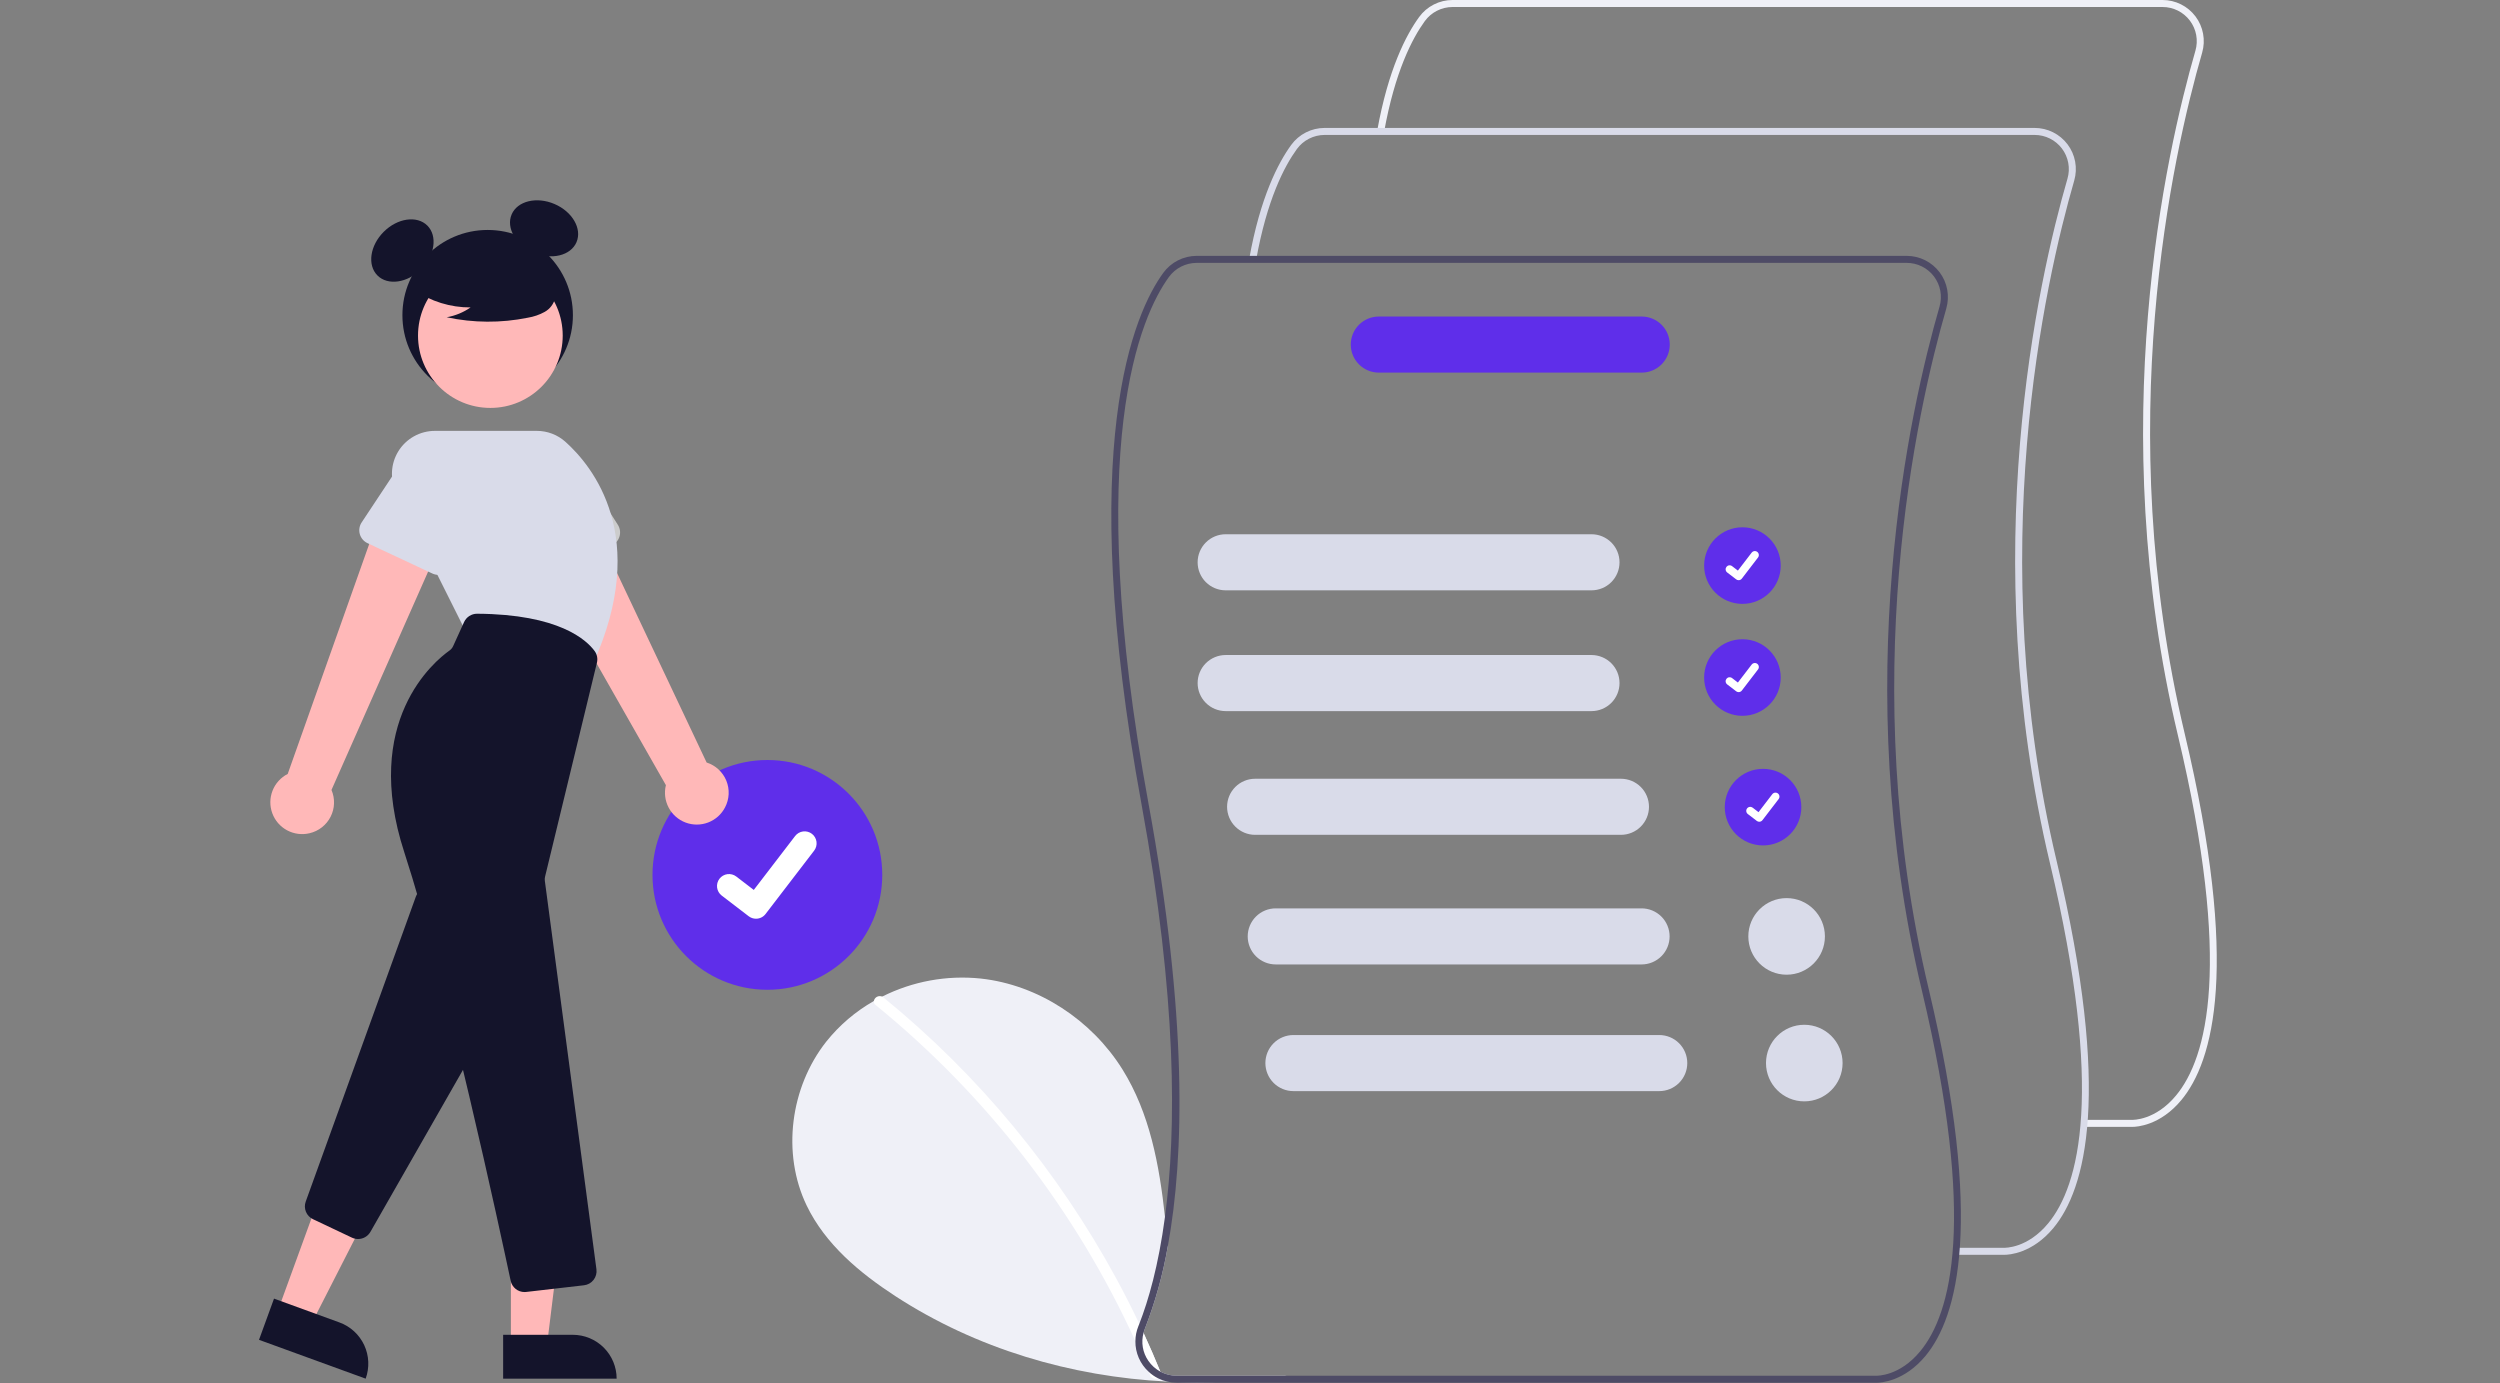 <svg width="300" height="166" viewBox="0 0 300 166" fill="none" xmlns="http://www.w3.org/2000/svg">
<rect x="0" y="0" width="300" height="166" fill="#808080" stroke="none"/>
<g clip-path="url(#clip0_1383_3233)">
<path d="M154.371 165.095C149.628 165.793 144.828 166.026 140.04 165.788C128.495 165.204 117.141 161.846 107.438 155.533C103.136 152.733 99.032 149.294 96.805 144.674C93.782 138.399 94.839 130.456 99.156 124.991C100.73 123.02 102.666 121.368 104.861 120.124C105.186 119.94 105.518 119.763 105.854 119.593C109.511 117.754 113.618 117.002 117.689 117.426C124.61 118.183 130.998 122.411 134.688 128.318C137.976 133.585 139.121 139.799 139.797 146.028C139.924 147.201 140.033 148.378 140.139 149.548C139.551 152.938 138.626 156.261 137.379 159.467C137.315 159.624 137.263 159.784 137.223 159.948C137.93 161.482 138.603 163.03 139.241 164.593C139.841 164.919 140.514 165.089 141.196 165.088H154.343L154.371 165.095Z" fill="#EFF0F7"/>
<path d="M138.969 165.396C138.882 165.434 138.788 165.456 138.692 165.458C138.597 165.46 138.502 165.443 138.413 165.408C138.324 165.373 138.243 165.321 138.175 165.255C138.106 165.188 138.052 165.109 138.015 165.021C137.958 164.886 137.905 164.752 137.848 164.618C137.339 163.381 136.806 162.155 136.247 160.942C129.097 145.28 118.431 131.478 105.08 120.608C105.003 120.554 104.942 120.481 104.904 120.396C104.865 120.311 104.85 120.217 104.861 120.124C104.88 120.017 104.923 119.916 104.987 119.829C105.051 119.742 105.134 119.67 105.229 119.619C105.325 119.568 105.43 119.539 105.539 119.535C105.647 119.53 105.755 119.55 105.854 119.594C105.907 119.618 105.957 119.649 106.002 119.685C111.715 124.338 116.955 129.542 121.648 135.221C126.341 140.896 130.474 147.011 133.988 153.483C134.946 155.25 135.856 157.043 136.717 158.859C136.887 159.22 137.057 159.584 137.223 159.948C137.93 161.482 138.602 163.031 139.241 164.593C139.252 164.618 139.262 164.646 139.273 164.671C139.306 164.738 139.323 164.811 139.325 164.885C139.328 164.959 139.314 165.033 139.285 165.102C139.256 165.171 139.213 165.232 139.159 165.283C139.104 165.333 139.039 165.372 138.969 165.396Z" fill="white"/>
<path d="M92.086 118.773C99.7 118.773 105.872 112.601 105.872 104.987C105.872 97.373 99.7 91.201 92.086 91.201C84.472 91.201 78.3 97.373 78.3 104.987C78.3 112.601 84.472 118.773 92.086 118.773Z" fill="#5F2EEA"/>
<path d="M90.719 110.246C90.409 110.247 90.107 110.146 89.859 109.96L89.843 109.949L86.604 107.468C86.453 107.353 86.327 107.21 86.233 107.046C86.138 106.883 86.076 106.702 86.052 106.515C86.027 106.327 86.039 106.137 86.088 105.954C86.137 105.771 86.221 105.6 86.336 105.45C86.451 105.3 86.594 105.174 86.758 105.079C86.922 104.985 87.102 104.923 87.29 104.898C87.477 104.874 87.668 104.886 87.85 104.935C88.033 104.984 88.204 105.068 88.354 105.183L90.453 106.792L95.412 100.325C95.527 100.175 95.671 100.049 95.834 99.954C95.998 99.86 96.178 99.798 96.366 99.774C96.553 99.749 96.744 99.761 96.926 99.81C97.109 99.859 97.28 99.943 97.43 100.058L97.399 100.1L97.431 100.059C97.734 100.292 97.931 100.635 97.981 101.013C98.031 101.391 97.929 101.774 97.697 102.077L91.864 109.684C91.729 109.86 91.556 110.002 91.357 110.099C91.159 110.196 90.94 110.247 90.719 110.246V110.246Z" fill="white"/>
<path d="M58.519 48.055C64.169 48.055 68.749 43.475 68.749 37.825C68.749 32.175 64.169 27.595 58.519 27.595C52.869 27.595 48.289 32.175 48.289 37.825C48.289 43.475 52.869 48.055 58.519 48.055Z" fill="#14142B"/>
<path d="M50.534 32.31C52.187 30.657 52.522 28.311 51.282 27.071C50.042 25.832 47.697 26.167 46.044 27.82C44.391 29.473 44.056 31.818 45.296 33.058C46.536 34.298 48.881 33.963 50.534 32.31Z" fill="#14142B"/>
<path d="M69.181 29.061C69.87 27.448 68.686 25.397 66.536 24.478C64.386 23.56 62.084 24.123 61.396 25.735C60.707 27.348 61.891 29.399 64.041 30.318C66.191 31.236 68.493 30.673 69.181 29.061Z" fill="#14142B"/>
<path d="M87.005 96.888C87.264 96.396 87.412 95.854 87.438 95.3C87.464 94.745 87.369 94.192 87.158 93.678C86.947 93.165 86.626 92.703 86.218 92.327C85.81 91.951 85.324 91.669 84.795 91.501L70.013 60.231L63.252 64.972L79.908 94.218C79.684 95.126 79.801 96.084 80.237 96.911C80.672 97.738 81.396 98.376 82.271 98.706C83.146 99.035 84.111 99.031 84.984 98.696C85.856 98.361 86.576 97.718 87.005 96.888V96.888Z" fill="#FFB8B8"/>
<path d="M73.403 65.448L65.552 68.958C65.329 69.058 65.087 69.109 64.842 69.106C64.597 69.104 64.356 69.049 64.135 68.946C63.913 68.842 63.717 68.691 63.558 68.505C63.4 68.318 63.284 68.099 63.218 67.864L60.903 59.609C60.398 58.463 60.369 57.164 60.821 55.996C61.272 54.829 62.169 53.888 63.313 53.38C64.457 52.873 65.756 52.84 66.925 53.288C68.094 53.737 69.037 54.63 69.548 55.773L74.144 62.978C74.275 63.184 74.361 63.417 74.394 63.659C74.428 63.901 74.409 64.148 74.339 64.383C74.269 64.617 74.149 64.833 73.987 65.017C73.826 65.201 73.626 65.348 73.403 65.448V65.448Z" fill="#CCCCCC"/>
<path d="M37.146 99.988C37.687 99.862 38.194 99.62 38.63 99.277C39.067 98.934 39.424 98.5 39.675 98.005C39.926 97.51 40.065 96.966 40.083 96.411C40.1 95.856 39.996 95.304 39.778 94.793L53.777 63.166L45.769 61.149L34.526 92.872C33.693 93.296 33.045 94.011 32.704 94.881C32.363 95.751 32.353 96.716 32.676 97.594C32.998 98.471 33.632 99.199 34.456 99.64C35.28 100.081 36.237 100.205 37.146 99.988H37.146Z" fill="#FFB8B8"/>
<path d="M33.33 157.315L37.402 158.798L45.059 143.797L39.049 141.608L33.33 157.315Z" fill="#FFB8B8"/>
<path d="M43.88 165.439L31.081 160.779L32.882 155.834L40.736 158.694C42.047 159.171 43.115 160.15 43.705 161.415C44.294 162.68 44.357 164.128 43.88 165.439V165.439V165.439Z" fill="#14142B"/>
<path d="M42.963 148.683C42.713 148.683 42.466 148.627 42.24 148.521L37.56 146.304C37.177 146.124 36.874 145.807 36.713 145.415C36.551 145.023 36.542 144.585 36.688 144.187L49.896 107.611C50.005 107.308 50.198 107.043 50.452 106.845C50.707 106.648 51.012 106.526 51.332 106.495C51.653 106.464 51.976 106.524 52.263 106.669C52.551 106.814 52.791 107.038 52.957 107.314L59.943 118.957C60.098 119.216 60.182 119.512 60.185 119.815C60.188 120.117 60.111 120.415 59.961 120.678L44.448 147.827C44.297 148.087 44.081 148.304 43.82 148.454C43.559 148.604 43.264 148.683 42.963 148.683V148.683Z" fill="#14142B"/>
<path d="M58.844 48.95C63.639 48.95 67.526 45.063 67.526 40.268C67.526 35.473 63.639 31.585 58.844 31.585C54.049 31.585 50.162 35.473 50.162 40.268C50.162 45.063 54.049 48.95 58.844 48.95Z" fill="#FFB8B8"/>
<path d="M71.126 79.742L55.753 75.514L47.577 59.162C47.184 58.377 46.999 57.504 47.038 56.626C47.078 55.749 47.341 54.896 47.803 54.149C48.264 53.402 48.91 52.785 49.677 52.358C50.444 51.93 51.307 51.705 52.186 51.705H64.416C65.686 51.705 66.911 52.173 67.856 53.021C71.137 55.96 78.03 64.433 71.192 79.594L71.126 79.742Z" fill="#D9DBE9"/>
<path d="M51.883 68.822L44.094 65.176C43.873 65.073 43.676 64.922 43.518 64.736C43.359 64.549 43.243 64.331 43.177 64.095C43.111 63.859 43.096 63.612 43.134 63.371C43.172 63.129 43.261 62.898 43.396 62.694L48.13 55.546C48.667 54.415 49.63 53.543 50.809 53.122C51.988 52.701 53.286 52.764 54.418 53.298C55.55 53.832 56.425 54.793 56.849 55.971C57.274 57.148 57.214 58.447 56.684 59.58L54.236 67.768C54.166 68.002 54.046 68.219 53.885 68.403C53.723 68.587 53.524 68.734 53.301 68.834C53.077 68.934 52.835 68.985 52.59 68.983C52.346 68.981 52.104 68.926 51.883 68.822V68.822Z" fill="#D9DBE9"/>
<path d="M61.306 161.415H65.639L67.701 144.699L61.305 144.699L61.306 161.415Z" fill="#FFB8B8"/>
<path d="M73.997 165.438L60.377 165.439L60.377 160.177L68.734 160.176C70.13 160.176 71.469 160.731 72.456 161.718C73.442 162.704 73.997 164.043 73.997 165.438V165.438Z" fill="#14142B"/>
<path d="M62.942 155.045C62.552 155.046 62.174 154.912 61.872 154.666C61.569 154.421 61.361 154.078 61.281 153.697C60.036 147.827 53.566 117.764 48.516 102.278C43.379 86.523 52.128 79.347 53.934 78.068C54.127 77.932 54.28 77.748 54.377 77.533L55.69 74.647C55.826 74.349 56.044 74.096 56.32 73.919C56.596 73.742 56.916 73.647 57.244 73.647H57.255C67.092 73.706 70.399 76.807 71.364 78.138C71.506 78.336 71.604 78.563 71.65 78.802C71.696 79.042 71.689 79.289 71.63 79.526L65.406 105.205C65.368 105.364 65.359 105.529 65.38 105.692L71.573 152.317C71.603 152.541 71.588 152.769 71.528 152.987C71.469 153.206 71.367 153.41 71.228 153.588C71.089 153.766 70.916 153.915 70.719 154.026C70.522 154.137 70.305 154.207 70.08 154.233L63.142 155.034C63.075 155.041 63.009 155.045 62.942 155.045V155.045Z" fill="#14142B"/>
<path d="M49.721 34.806C51.705 36.174 54.059 36.902 56.469 36.892C55.61 37.488 54.631 37.891 53.601 38.072C56.805 38.759 60.116 38.778 63.327 38.127C64.041 38.012 64.73 37.776 65.363 37.427C65.679 37.251 65.954 37.01 66.17 36.721C66.387 36.431 66.54 36.099 66.62 35.747C66.833 34.528 65.883 33.42 64.896 32.674C63.385 31.548 61.642 30.773 59.794 30.404C57.947 30.035 56.04 30.081 54.212 30.539C53.019 30.847 51.823 31.368 51.048 32.327C50.273 33.285 50.043 34.763 50.782 35.75L49.721 34.806Z" fill="#14142B"/>
<path d="M209.091 72.466C211.629 72.466 213.687 70.409 213.687 67.871C213.687 65.333 211.629 63.275 209.091 63.275C206.554 63.275 204.496 65.333 204.496 67.871C204.496 70.409 206.554 72.466 209.091 72.466Z" fill="#5F2EEA"/>
<path d="M208.636 69.623C208.533 69.624 208.432 69.59 208.349 69.528L208.344 69.524L207.264 68.697C207.214 68.659 207.172 68.611 207.14 68.557C207.108 68.502 207.088 68.442 207.079 68.379C207.071 68.317 207.075 68.253 207.091 68.192C207.108 68.131 207.136 68.074 207.174 68.024C207.213 67.974 207.26 67.932 207.315 67.9C207.37 67.869 207.43 67.848 207.493 67.84C207.555 67.832 207.619 67.836 207.68 67.853C207.741 67.869 207.798 67.897 207.848 67.936L208.547 68.472L210.2 66.316C210.239 66.266 210.286 66.224 210.341 66.193C210.396 66.161 210.456 66.141 210.518 66.132C210.581 66.124 210.644 66.128 210.705 66.145C210.766 66.161 210.823 66.189 210.873 66.228L210.863 66.241L210.873 66.228C210.974 66.305 211.04 66.419 211.057 66.546C211.073 66.672 211.039 66.799 210.962 66.9L209.018 69.436C208.973 69.495 208.915 69.542 208.849 69.574C208.783 69.607 208.71 69.624 208.636 69.623V69.623Z" fill="white"/>
<path d="M209.091 85.899C211.629 85.899 213.687 83.841 213.687 81.303C213.687 78.765 211.629 76.708 209.091 76.708C206.554 76.708 204.496 78.765 204.496 81.303C204.496 83.841 206.554 85.899 209.091 85.899Z" fill="#5F2EEA"/>
<path d="M208.636 83.056C208.533 83.056 208.432 83.023 208.349 82.961L208.344 82.957L207.264 82.13C207.214 82.092 207.172 82.044 207.14 81.99C207.108 81.935 207.088 81.875 207.079 81.812C207.071 81.75 207.075 81.686 207.091 81.625C207.108 81.564 207.136 81.507 207.174 81.457C207.213 81.407 207.26 81.365 207.315 81.333C207.37 81.302 207.43 81.281 207.493 81.273C207.555 81.265 207.619 81.269 207.68 81.285C207.741 81.302 207.798 81.33 207.848 81.369L208.547 81.905L210.2 79.749C210.239 79.699 210.286 79.657 210.341 79.626C210.396 79.594 210.456 79.574 210.518 79.565C210.581 79.557 210.644 79.561 210.705 79.578C210.766 79.594 210.823 79.622 210.873 79.66L210.863 79.674L210.873 79.66C210.974 79.738 211.04 79.852 211.057 79.978C211.073 80.105 211.039 80.232 210.962 80.333L209.018 82.869C208.973 82.927 208.915 82.975 208.849 83.007C208.783 83.04 208.71 83.056 208.636 83.056V83.056Z" fill="white"/>
<path d="M211.566 101.452C214.104 101.452 216.161 99.395 216.161 96.857C216.161 94.319 214.104 92.261 211.566 92.261C209.028 92.261 206.971 94.319 206.971 96.857C206.971 99.395 209.028 101.452 211.566 101.452Z" fill="#5F2EEA"/>
<path d="M211.111 98.61C211.007 98.61 210.907 98.577 210.824 98.515L210.819 98.511L209.739 97.684C209.689 97.646 209.646 97.598 209.615 97.543C209.583 97.489 209.562 97.428 209.554 97.366C209.546 97.303 209.55 97.24 209.566 97.179C209.582 97.118 209.61 97.061 209.649 97.011C209.687 96.96 209.735 96.918 209.79 96.887C209.844 96.855 209.905 96.835 209.967 96.827C210.03 96.819 210.093 96.823 210.154 96.839C210.215 96.856 210.272 96.884 210.322 96.922L211.022 97.459L212.675 95.303C212.713 95.253 212.761 95.211 212.816 95.179C212.87 95.148 212.93 95.127 212.993 95.119C213.055 95.111 213.119 95.115 213.18 95.131C213.241 95.148 213.298 95.176 213.348 95.214L213.337 95.228L213.348 95.214C213.449 95.292 213.515 95.406 213.531 95.532C213.548 95.658 213.514 95.786 213.437 95.887L211.492 98.423C211.447 98.481 211.39 98.528 211.323 98.561C211.257 98.593 211.184 98.61 211.111 98.61V98.61Z" fill="white"/>
<path d="M255.879 135.225C255.831 135.225 255.801 135.223 255.791 135.223L250.085 135.223V134.382H255.811C255.944 134.387 258.648 134.463 261.141 131.439C264.854 126.933 267.904 115.776 261.343 88.22C252.521 51.167 259.879 18.432 263.452 6.078C263.628 5.467 263.659 4.823 263.544 4.198C263.428 3.573 263.169 2.982 262.786 2.475C262.403 1.967 261.908 1.555 261.338 1.271C260.769 0.988 260.141 0.84 259.505 0.841H174.302C173.654 0.842 173.016 0.996 172.438 1.29C171.861 1.583 171.361 2.009 170.979 2.532C169.466 4.615 167.388 8.614 166.089 15.847L165.261 15.698C166.589 8.309 168.733 4.191 170.299 2.038C170.759 1.407 171.361 0.894 172.057 0.54C172.752 0.186 173.521 0.001 174.302 2.28943e-06H259.505C260.272 -0.001 261.028 0.177 261.714 0.519C262.4 0.86 262.997 1.357 263.459 1.969C263.92 2.581 264.232 3.292 264.371 4.046C264.51 4.8 264.472 5.576 264.26 6.312C260.705 18.602 253.386 51.167 262.161 88.025C268.815 115.969 265.616 127.367 261.762 132.009C259.219 135.07 256.418 135.225 255.879 135.225Z" fill="#EFF0F7"/>
<path d="M240.526 150.577C240.479 150.577 240.449 150.575 240.438 150.575L234.733 150.576V149.734H240.459C240.592 149.738 243.296 149.815 245.788 146.792C249.502 142.285 252.552 131.128 245.991 103.572C237.168 66.519 244.527 33.784 248.099 21.43C248.276 20.819 248.307 20.175 248.191 19.55C248.076 18.925 247.817 18.334 247.434 17.827C247.051 17.319 246.555 16.907 245.986 16.623C245.417 16.34 244.789 16.192 244.153 16.193H158.949C158.301 16.194 157.663 16.348 157.086 16.642C156.508 16.935 156.009 17.361 155.627 17.884C154.113 19.967 152.036 23.966 150.736 31.199L149.908 31.05C151.236 23.661 153.381 19.543 154.946 17.39C155.406 16.759 156.009 16.246 156.704 15.892C157.4 15.538 158.169 15.353 158.949 15.352H244.153C244.919 15.351 245.676 15.529 246.362 15.871C247.048 16.212 247.645 16.709 248.106 17.321C248.567 17.933 248.88 18.644 249.019 19.398C249.158 20.152 249.12 20.928 248.908 21.664C245.353 33.954 238.033 66.519 246.809 103.377C253.462 131.321 250.264 142.719 246.409 147.361C243.867 150.422 241.065 150.577 240.526 150.577Z" fill="#D9DBE9"/>
<path d="M231.456 118.731C222.679 81.872 230 49.305 233.556 37.018C233.768 36.281 233.805 35.505 233.666 34.752C233.527 33.998 233.214 33.287 232.753 32.675C232.292 32.063 231.695 31.566 231.01 31.224C230.324 30.882 229.568 30.704 228.801 30.704H143.596C142.816 30.705 142.047 30.89 141.352 31.244C140.656 31.598 140.054 32.11 139.594 32.74C136.155 37.47 129.018 53.155 136.989 96.553C141.252 119.77 141.189 135.6 139.796 146.028C139.015 151.899 137.809 156.056 136.717 158.859L136.6 159.156C136.37 159.724 136.25 160.329 136.247 160.941C136.239 161.633 136.377 162.318 136.653 162.951C136.929 163.585 137.337 164.153 137.848 164.618C138.182 164.93 138.559 165.192 138.969 165.395C139.309 165.569 139.668 165.701 140.04 165.788C140.418 165.88 140.806 165.926 141.196 165.926H225.086C225.097 165.926 225.125 165.929 225.175 165.929C225.712 165.929 228.515 165.774 231.057 162.712C234.91 158.071 238.109 146.674 231.456 118.731ZM230.435 162.143C227.943 165.169 225.238 165.091 225.108 165.088H141.196C140.524 165.088 139.862 164.923 139.269 164.608C138.675 164.293 138.168 163.838 137.791 163.282C137.46 162.801 137.237 162.253 137.139 161.678C137.041 161.102 137.069 160.512 137.222 159.948C137.262 159.784 137.314 159.624 137.378 159.467C138.626 156.261 139.55 152.938 140.139 149.548C142.132 138.678 142.504 121.905 137.816 96.401C129.905 53.324 136.901 37.877 140.273 33.235C140.656 32.713 141.156 32.288 141.733 31.994C142.31 31.701 142.948 31.547 143.596 31.546H228.801C229.437 31.545 230.064 31.692 230.633 31.976C231.202 32.259 231.698 32.671 232.08 33.179C232.463 33.687 232.722 34.276 232.838 34.901C232.953 35.526 232.922 36.17 232.747 36.781C229.173 49.135 221.817 81.872 230.64 118.925C237.201 146.48 234.15 157.636 230.435 162.143Z" fill="#4E4B66"/>
<path d="M190.978 70.84H147.08C146.187 70.84 145.331 70.486 144.7 69.855C144.069 69.223 143.715 68.368 143.715 67.475C143.715 66.583 144.069 65.727 144.7 65.096C145.331 64.465 146.187 64.11 147.08 64.11H190.978C191.871 64.11 192.727 64.465 193.358 65.096C193.989 65.727 194.343 66.583 194.343 67.475C194.343 68.368 193.989 69.223 193.358 69.855C192.727 70.486 191.871 70.84 190.978 70.84V70.84Z" fill="#D9DBE9"/>
<path d="M190.978 85.333H147.08C146.187 85.333 145.331 84.979 144.7 84.348C144.069 83.717 143.715 82.861 143.715 81.968C143.715 81.076 144.069 80.22 144.7 79.589C145.331 78.958 146.187 78.603 147.08 78.603H190.978C191.871 78.603 192.727 78.958 193.358 79.589C193.989 80.22 194.343 81.076 194.343 81.968C194.343 82.861 193.989 83.717 193.358 84.348C192.727 84.979 191.871 85.333 190.978 85.333V85.333Z" fill="#D9DBE9"/>
<path d="M194.514 100.18H150.615C149.722 100.18 148.867 99.825 148.236 99.194C147.604 98.563 147.25 97.707 147.25 96.815C147.25 95.923 147.604 95.067 148.236 94.436C148.867 93.805 149.722 93.45 150.615 93.45H194.514C195.406 93.45 196.262 93.805 196.893 94.436C197.524 95.067 197.878 95.923 197.878 96.815C197.878 97.707 197.524 98.563 196.893 99.194C196.262 99.825 195.406 100.18 194.514 100.18V100.18Z" fill="#D9DBE9"/>
<path d="M196.988 115.733H153.089C152.197 115.733 151.341 115.379 150.71 114.748C150.079 114.117 149.725 113.261 149.725 112.368C149.725 111.476 150.079 110.62 150.71 109.989C151.341 109.358 152.197 109.004 153.089 109.004H196.988C197.881 109.004 198.736 109.358 199.367 109.989C199.998 110.62 200.353 111.476 200.353 112.368C200.353 113.261 199.998 114.117 199.367 114.748C198.736 115.379 197.881 115.733 196.988 115.733Z" fill="#D9DBE9"/>
<path d="M197.006 44.714H165.461C165.019 44.714 164.581 44.627 164.172 44.458C163.764 44.289 163.392 44.042 163.08 43.729C162.767 43.417 162.519 43.046 162.349 42.637C162.18 42.229 162.093 41.791 162.093 41.349C162.093 40.907 162.18 40.469 162.349 40.06C162.519 39.652 162.767 39.281 163.08 38.968C163.392 38.656 163.764 38.408 164.172 38.239C164.581 38.07 165.019 37.983 165.461 37.984H197.006C197.899 37.984 198.754 38.338 199.385 38.969C200.017 39.6 200.371 40.456 200.371 41.349C200.371 42.241 200.017 43.097 199.385 43.728C198.754 44.359 197.899 44.714 197.006 44.714Z" fill="#5F2EEA"/>
<path d="M214.394 116.964C216.932 116.964 218.99 114.907 218.99 112.369C218.99 109.831 216.932 107.773 214.394 107.773C211.856 107.773 209.799 109.831 209.799 112.369C209.799 114.907 211.856 116.964 214.394 116.964Z" fill="#D9DBE9"/>
<path d="M199.109 130.934H155.211C154.318 130.934 153.462 130.579 152.831 129.948C152.2 129.317 151.846 128.461 151.846 127.569C151.846 126.676 152.2 125.82 152.831 125.189C153.462 124.558 154.318 124.204 155.211 124.204H199.109C200.002 124.204 200.858 124.558 201.489 125.189C202.12 125.82 202.474 126.676 202.474 127.569C202.474 128.461 202.12 129.317 201.489 129.948C200.858 130.579 200.002 130.934 199.109 130.934Z" fill="#D9DBE9"/>
<path d="M216.515 132.164C219.053 132.164 221.111 130.107 221.111 127.569C221.111 125.031 219.053 122.973 216.515 122.973C213.977 122.973 211.92 125.031 211.92 127.569C211.92 130.107 213.977 132.164 216.515 132.164Z" fill="#D9DBE9"/>
</g>
<defs>
<clipPath id="clip0_1383_3233">
<rect width="300" height="165.944" fill="white"/>
</clipPath>
</defs>
</svg>
